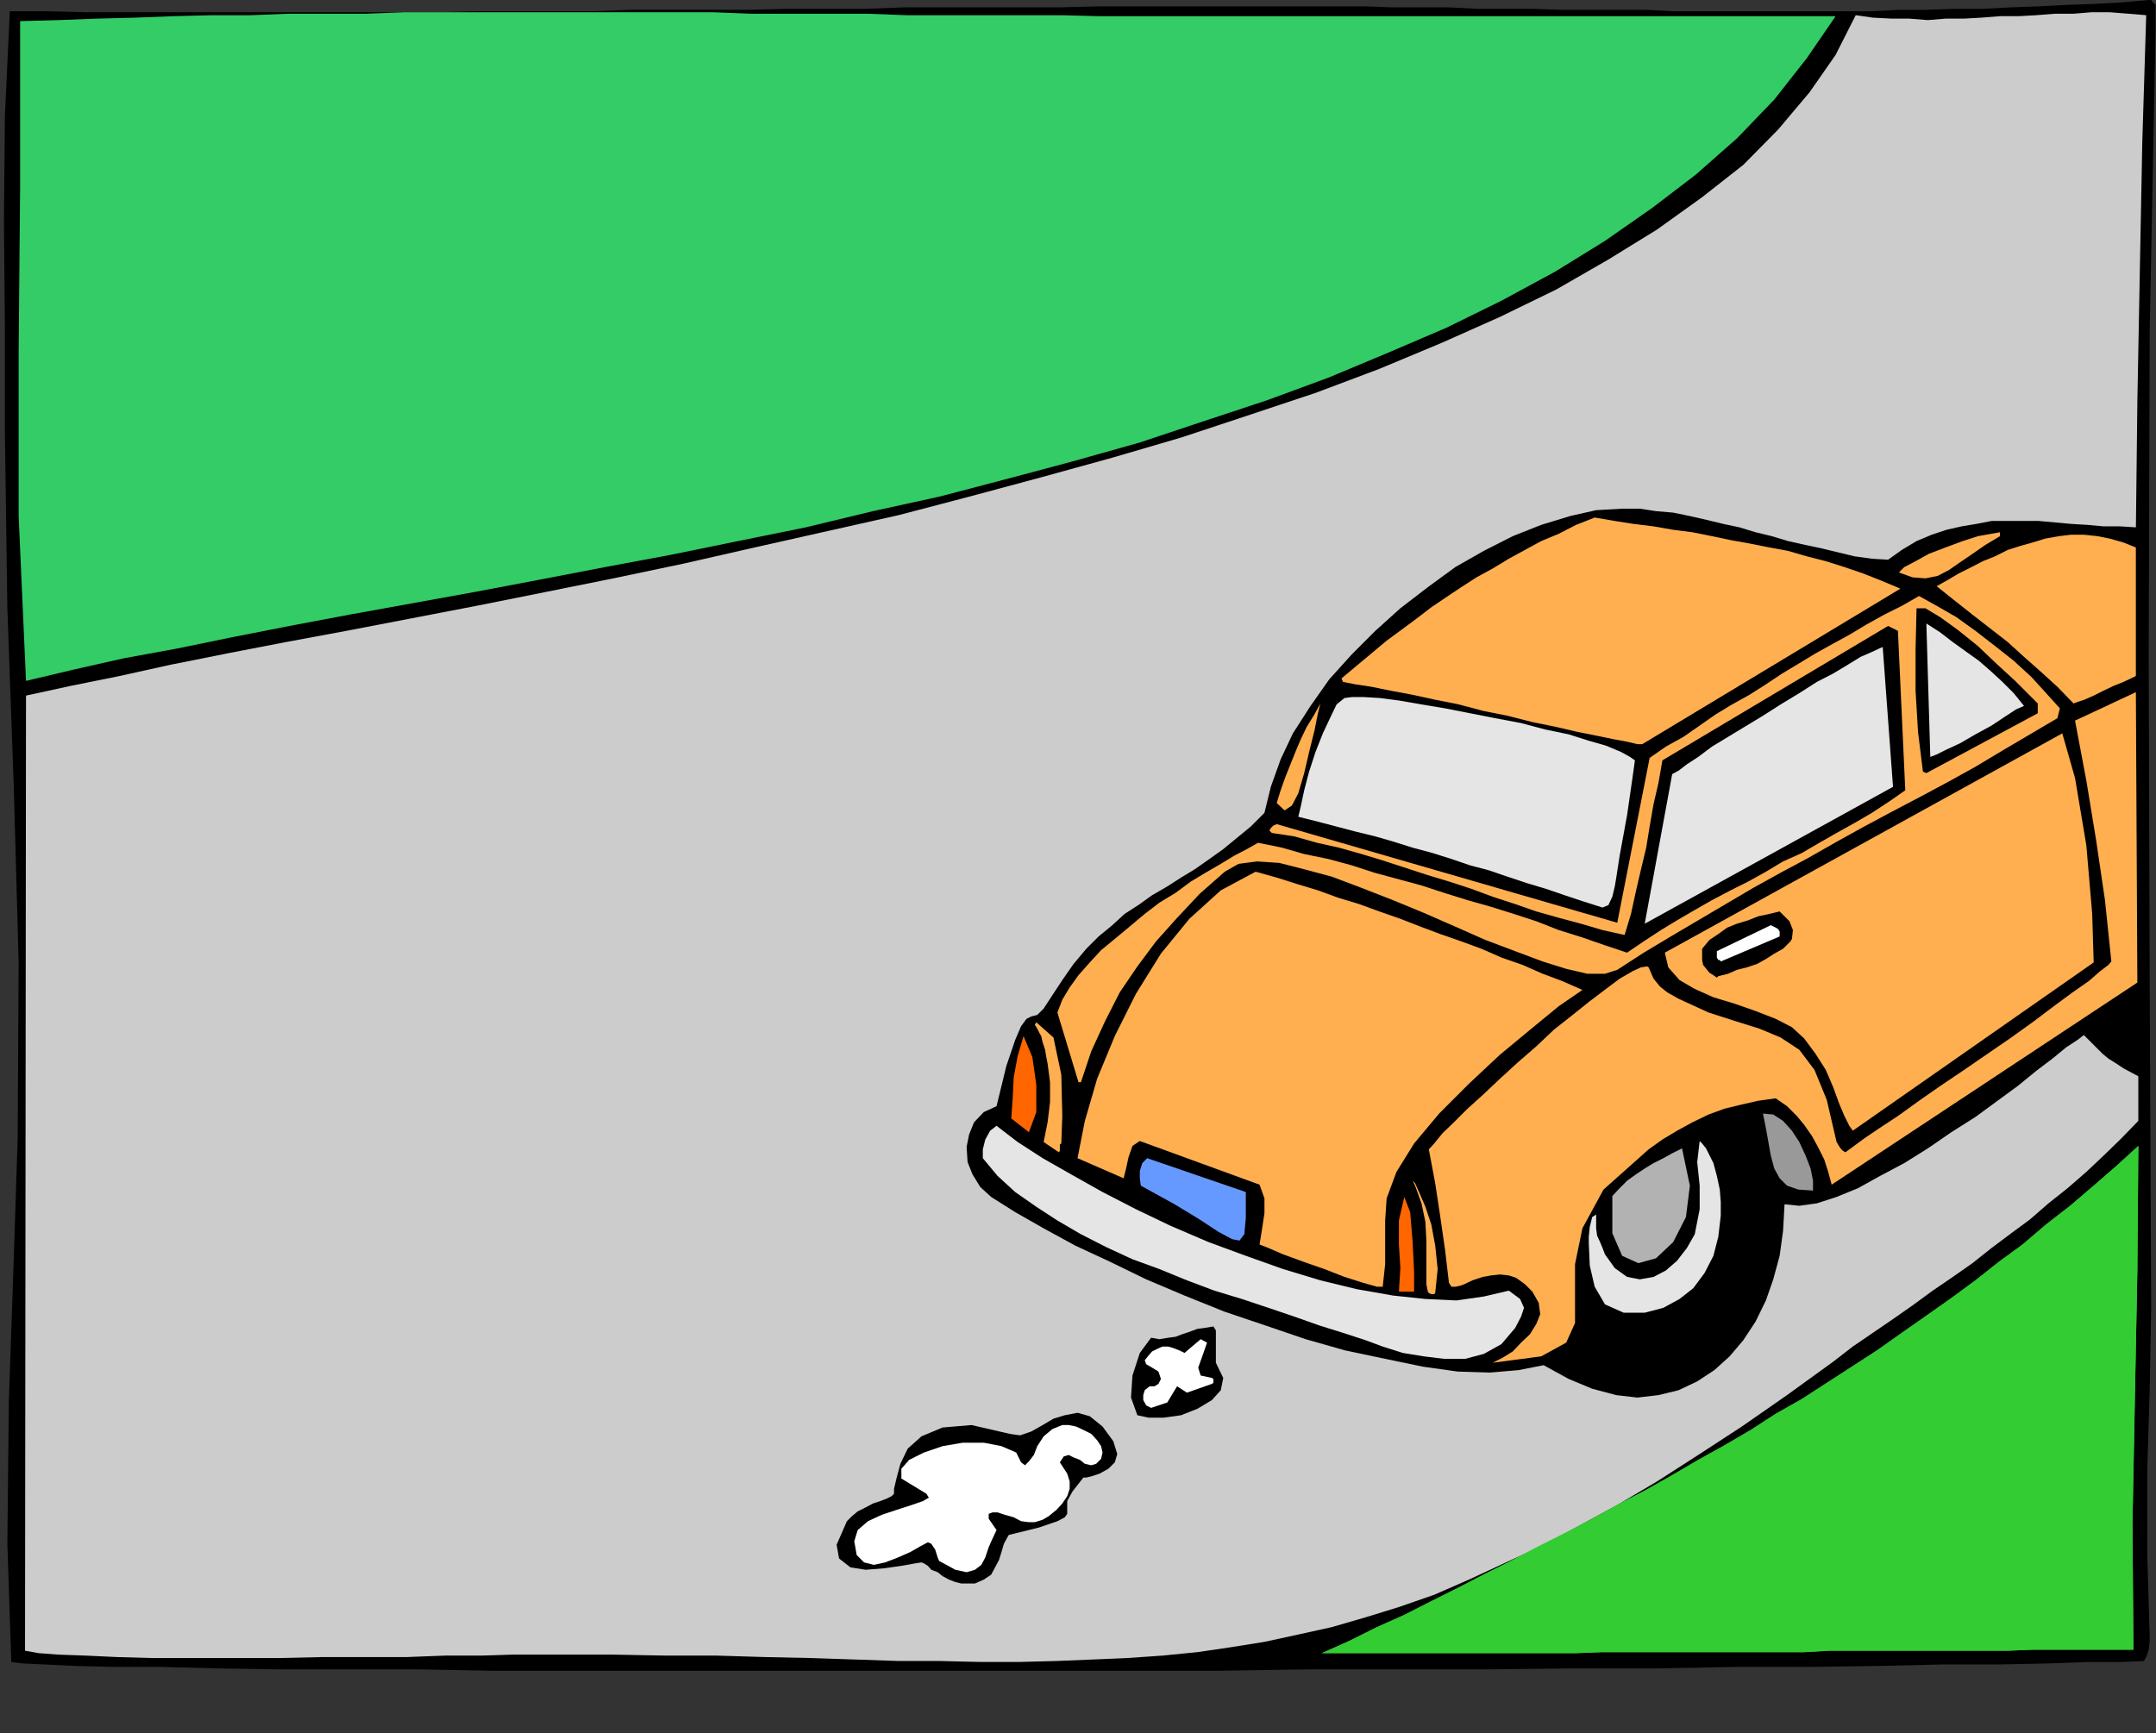 <?xml version="1.0" encoding="UTF-8" standalone="no"?>
<svg
   xmlns:ooo="http://xml.openoffice.org/svg/export"
   xmlns:dc="http://purl.org/dc/elements/1.1/"
   xmlns:cc="http://creativecommons.org/ns#"
   xmlns:rdf="http://www.w3.org/1999/02/22-rdf-syntax-ns#"
   xmlns:svg="http://www.w3.org/2000/svg"
   xmlns="http://www.w3.org/2000/svg"
   xmlns:sodipodi="http://sodipodi.sourceforge.net/DTD/sodipodi-0.dtd"
   xmlns:inkscape="http://www.inkscape.org/namespaces/inkscape"
   version="1.2"
   width="43.94mm"
   height="35.33mm"
   viewBox="0 0 4394 3533"
   preserveAspectRatio="xMidYMid"
   xml:space="preserve"
   id="svg139"
   sodipodi:docname="moving.svg"
   style="fill-rule:evenodd;stroke-width:28.222;stroke-linejoin:round"
   inkscape:version="0.92.5 (2060ec1f9f, 2020-04-08)"><rect x="0" y="0" width="4394" height="3533" fill="#333333" stroke="none"/><sodipodi:namedview
   pagecolor="#ffffff"
   bordercolor="#666666"
   borderopacity="1"
   objecttolerance="10"
   gridtolerance="10"
   guidetolerance="10"
   inkscape:pageopacity="0"
   inkscape:pageshadow="2"
   inkscape:window-width="664"
   inkscape:window-height="487"
   id="namedview141"
   showgrid="false"
   inkscape:zoom="0.2102413"
   inkscape:cx="83.036221"
   inkscape:cy="66.746455"
   inkscape:window-x="0"
   inkscape:window-y="0"
   inkscape:window-maximized="0"
   inkscape:current-layer="svg139" />
 <defs
   class="ClipPathGroup"
   id="defs8">
  <clipPath
   id="presentation_clip_path"
   clipPathUnits="userSpaceOnUse">
   <rect
   x="0"
   y="0"
   width="21000"
   height="29700"
   id="rect2" />
  </clipPath>
  <clipPath
   id="presentation_clip_path_shrink"
   clipPathUnits="userSpaceOnUse">
   <rect
   x="21"
   y="29"
   width="20958"
   height="29641"
   id="rect5" />
  </clipPath>
 </defs>
 <defs
   class="TextShapeIndex"
   id="defs12">
  <g
   ooo:slide="id1"
   ooo:id-list="id3"
   id="g10" />
 </defs>
 <defs
   class="EmbeddedBulletChars"
   id="defs44">
  <g
   id="bullet-char-template-57356"
   transform="matrix(4.8828125e-4,0,0,-4.8828125e-4,0,0)">
   <path
   d="M 580,1141 1163,571 580,0 -4,571 Z"
   id="path14"
   inkscape:connector-curvature="0" />
  </g>
  <g
   id="bullet-char-template-57354"
   transform="matrix(4.8828125e-4,0,0,-4.8828125e-4,0,0)">
   <path
   d="M 8,1128 H 1137 V 0 H 8 Z"
   id="path17"
   inkscape:connector-curvature="0" />
  </g>
  <g
   id="bullet-char-template-10146"
   transform="matrix(4.8828125e-4,0,0,-4.8828125e-4,0,0)">
   <path
   d="M 174,0 602,739 174,1481 1456,739 Z M 1358,739 309,1346 659,739 Z"
   id="path20"
   inkscape:connector-curvature="0" />
  </g>
  <g
   id="bullet-char-template-10132"
   transform="matrix(4.8828125e-4,0,0,-4.8828125e-4,0,0)">
   <path
   d="M 2015,739 1276,0 H 717 l 543,543 H 174 v 393 h 1086 l -543,545 h 557 z"
   id="path23"
   inkscape:connector-curvature="0" />
  </g>
  <g
   id="bullet-char-template-10007"
   transform="matrix(4.8828125e-4,0,0,-4.8828125e-4,0,0)">
   <path
   d="m 0,-2 c -7,16 -16,29 -25,39 l 381,530 c -94,256 -141,385 -141,387 0,25 13,38 40,38 9,0 21,-2 34,-5 21,4 42,12 65,25 l 27,-13 111,-251 280,301 64,-25 24,25 c 21,-10 41,-24 62,-43 C 886,937 835,863 770,784 769,783 710,716 594,584 L 774,223 c 0,-27 -21,-55 -63,-84 l 16,-20 C 717,90 699,76 672,76 641,76 570,178 457,381 L 164,-76 c -22,-34 -53,-51 -92,-51 -42,0 -63,17 -64,51 -7,9 -10,24 -10,44 0,9 1,19 2,30 z"
   id="path26"
   inkscape:connector-curvature="0" />
  </g>
  <g
   id="bullet-char-template-10004"
   transform="matrix(4.8828125e-4,0,0,-4.8828125e-4,0,0)">
   <path
   d="M 285,-33 C 182,-33 111,30 74,156 52,228 41,333 41,471 c 0,78 14,145 41,201 34,71 87,106 158,106 53,0 88,-31 106,-94 l 23,-176 c 8,-64 28,-97 59,-98 l 735,706 c 11,11 33,17 66,17 42,0 63,-15 63,-46 V 965 c 0,-36 -10,-64 -30,-84 L 442,47 C 390,-6 338,-33 285,-33 Z"
   id="path29"
   inkscape:connector-curvature="0" />
  </g>
  <g
   id="bullet-char-template-9679"
   transform="matrix(4.8828125e-4,0,0,-4.8828125e-4,0,0)">
   <path
   d="M 813,0 C 632,0 489,54 383,161 276,268 223,411 223,592 c 0,181 53,324 160,431 106,107 249,161 430,161 179,0 323,-54 432,-161 108,-107 162,-251 162,-431 0,-180 -54,-324 -162,-431 C 1136,54 992,0 813,0 Z"
   id="path32"
   inkscape:connector-curvature="0" />
  </g>
  <g
   id="bullet-char-template-8226"
   transform="matrix(4.8828125e-4,0,0,-4.8828125e-4,0,0)">
   <path
   d="m 346,457 c -73,0 -137,26 -191,78 -54,51 -81,114 -81,188 0,73 27,136 81,188 54,52 118,78 191,78 73,0 134,-26 185,-79 51,-51 77,-114 77,-187 0,-75 -25,-137 -76,-188 -50,-52 -112,-78 -186,-78 z"
   id="path35"
   inkscape:connector-curvature="0" />
  </g>
  <g
   id="bullet-char-template-8211"
   transform="matrix(4.8828125e-4,0,0,-4.8828125e-4,0,0)">
   <path
   d="M -4,459 H 1135 V 606 H -4 Z"
   id="path38"
   inkscape:connector-curvature="0" />
  </g>
  <g
   id="bullet-char-template-61548"
   transform="matrix(4.8828125e-4,0,0,-4.8828125e-4,0,0)">
   <path
   d="m 173,740 c 0,163 58,303 173,419 116,115 255,173 419,173 163,0 302,-58 418,-173 116,-116 174,-256 174,-419 0,-163 -58,-303 -174,-418 C 1067,206 928,148 765,148 601,148 462,206 346,322 231,437 173,577 173,740 Z"
   id="path41"
   inkscape:connector-curvature="0" />
  </g>
 </defs>
 <g
   id="g49"
   transform="translate(-8303,-13083)">
  <g
   id="id2"
   class="Master_Slide">
   <g
   id="bg-id2"
   class="Background" />
   <g
   id="bo-id2"
   class="BackgroundObjects" />
  </g>
 </g>
 <g
   class="SlideGroup"
   id="g137"
   transform="translate(-8303,-13083)">
  <g
   id="g135">
   <g
   id="container-id1">
    <g
   id="id1"
   class="Slide"
   clip-path="url(#presentation_clip_path)">
     <g
   class="Page"
   id="g131">
      <g
   class="Graphic"
   id="g129">
       <g
   id="id3">
        <rect
   class="BoundingBox"
   x="8303"
   y="13083"
   width="4394"
   height="3533"
   id="rect51"
   style="fill:none;stroke:none" />
        <defs
   id="defs56">
         <clipPath
   id="clip_path_1"
   clipPathUnits="userSpaceOnUse">
          <path
   d="m 8303,13083 h 4393 v 3532 H 8303 Z"
   id="path53"
   inkscape:connector-curvature="0" />
         </clipPath>
        </defs>
        <g
   clip-path="url(#clip_path_1)"
   id="g126">
         <path
   d="m 8326,16471 -8,-241 3,-290 10,-290 8,-246 2,-359 -10,-361 -13,-361 -5,-358 v -214 l -2,-216 2,-216 10,-213 h 79 l 79,2 h 79 81 79 79 78 79 79 81 79 l 79,-2 h 79 78 79 l 81,-3 h 79 79 79 l 79,-2 h 81 79 l 78,-3 h 79 79 81 79 l 79,-2 h 79 81 79 79 56 55 59 56 l 56,2 h 58 56 l 59,3 h 55 59 l 56,2 h 58 56 59 l 55,3 h 59 56 58 59 56 58 56 l 58,-3 h 56 l 56,-2 h 59 l 56,-3 56,-2 58,-3 56,-2 56,-3 56,-5 h 5 l 2,3 5,5 3,2 -13,664 -2,663 2,666 3,663 -3,168 -5,165 v 168 l 5,168 v 10 l -2,18 -5,15 -5,8 -49,2 h -66 l -81,3 -99,2 h -115 l -129,3 -140,2 h -150 l -160,3 h -170 l -176,2 h -180 -188 l -188,3 h -191 -190 -191 -191 -183 -180 -175 -168 l -158,-3 h -150 -137 l -124,-2 -112,-3 h -97 l -79,-2 -63,-3 -43,-2 z"
   id="path58"
   inkscape:connector-curvature="0"
   style="fill:#000000;stroke:none" />
         <path
   d="m 10506,15289 h -5 l -43,-142 10,-26 15,-25 18,-25 23,-26 23,-25 28,-23 30,-25 31,-26 30,-23 33,-20 31,-23 30,-18 31,-18 28,-17 25,-13 23,-13 49,10 45,13 49,10 48,13 46,15 48,13 48,13 46,15 48,15 46,13 48,15 46,15 46,18 48,15 46,16 45,15 34,-23 35,-23 33,-20 36,-21 35,-20 38,-20 36,-18 36,-20 35,-21 38,-17 36,-21 35,-20 36,-20 36,-21 35,-23 33,-23 -15,-325 -20,-10 -460,274 -8,46 -10,43 -8,46 -7,43 -11,46 -10,43 -10,46 -13,43 -45,-10 -44,-13 -45,-12 -46,-13 -43,-15 -46,-15 -43,-16 -46,-15 -43,-13 -46,-15 -46,-15 -43,-13 -46,-13 -45,-10 -46,-13 -46,-7 -5,-5 3,-5 5,-5 7,-3 694,201 66,-336 33,-23 36,-20 33,-23 33,-23 33,-20 36,-20 33,-21 33,-22 35,-21 33,-20 36,-20 33,-18 35,-21 36,-20 36,-18 35,-20 36,20 40,23 39,28 40,31 38,30 36,33 30,33 28,31 -5,20 -56,33 -56,33 -55,33 -56,31 -56,30 -59,31 -56,30 -56,31 -58,33 -56,30 -56,31 -56,33 -56,33 -56,33 -55,33 -54,35 -25,8 h -36 l -43,-10 -48,-15 -56,-21 -61,-23 -61,-27 -64,-28 -63,-26 -64,-25 -61,-23 -56,-15 -51,-13 -45,-3 -38,5 -28,16 -51,45 -46,49 -43,48 -38,51 -36,53 -30,59 -28,61 z"
   id="path60"
   inkscape:connector-curvature="0"
   style="fill:#ffaf4f;stroke:none" />
         <path
   d="m 8354,16448 2,-1947 92,-20 99,-20 104,-23 115,-23 119,-23 124,-23 130,-25 135,-26 140,-28 139,-28 143,-30 145,-33 147,-33 147,-33 145,-38 145,-39 145,-40 140,-41 139,-46 135,-45 130,-49 127,-53 119,-53 115,-56 106,-61 99,-61 92,-66 84,-66 71,-72 64,-76 53,-76 41,-81 35,5 38,2 h 36 l 38,3 36,-3 h 38 l 35,-2 38,-3 h 38 l 36,-2 38,-3 h 38 l 36,-3 h 38 l 38,3 36,3 -8,259 -5,262 -5,264 -3,259 -33,-2 h -33 l -33,-3 -33,-2 -33,-3 -33,-3 h -33 -30 -33 l -31,6 -30,5 -31,7 -30,10 -31,13 -30,18 -28,20 -33,-2 -36,-5 -33,-8 -33,-8 -33,-7 -36,-8 -33,-10 -33,-8 -33,-10 -33,-7 -33,-8 -35,-8 -34,-7 -35,-3 -33,-5 h -36 l -53,3 -53,12 -59,18 -58,23 -59,30 -58,33 -56,41 -56,43 -51,46 -48,48 -46,51 -38,54 -36,56 -25,53 -20,56 -13,53 -28,28 -28,23 -28,23 -28,20 -30,21 -28,17 -28,18 -31,18 -28,20 -28,18 -25,23 -28,23 -25,25 -26,31 -23,33 -23,35 -15,23 -13,13 -12,3 -10,5 -11,15 -12,28 -18,53 -20,82 -26,12 -20,21 -10,25 -5,25 2,31 10,25 16,26 22,20 49,31 58,33 64,35 71,33 74,36 78,33 82,33 83,28 82,28 81,23 81,17 77,16 71,10 66,2 58,-5 51,-10 51,28 48,20 49,13 43,5 43,-5 41,-10 38,-18 35,-23 31,-28 28,-33 25,-38 21,-43 15,-43 13,-48 7,-51 3,-54 30,3 36,-5 40,-13 44,-18 45,-25 49,-26 48,-30 48,-33 49,-31 45,-33 41,-30 38,-31 33,-25 28,-23 23,-15 13,-10 12,12 13,13 13,13 12,10 16,10 15,10 15,8 15,8 v 91 l -35,36 -36,35 -35,33 -38,33 -39,31 -38,33 -38,28 -40,30 -39,31 -40,28 -41,28 -41,30 -40,28 -41,28 -41,28 -40,31 -94,68 -92,64 -89,58 -84,54 -81,48 -79,43 -76,41 -76,35 -71,33 -71,31 -72,25 -68,21 -69,20 -68,15 -69,15 -69,11 -68,10 -71,7 -72,5 -71,3 -73,3 -77,2 h -78 l -82,-2 h -84 l -89,-3 -89,-3 -94,-2 -99,-3 h -104 l -107,-2 h -111 -41 -54 l -63,2 h -74 l -79,3 h -83 -89 l -89,2 h -87 -86 -81 l -74,-2 -64,-3 -56,-2 -40,-3 z"
   id="path62"
   inkscape:connector-curvature="0"
   style="fill:#cccccc;stroke:none" />
         <path
   d="m 10997,16453 56,-25 56,-28 56,-25 55,-28 56,-28 54,-28 56,-28 53,-28 56,-28 53,-28 56,-31 54,-28 53,-30 53,-31 54,-30 53,-31 51,-33 53,-30 51,-33 51,-33 51,-33 51,-36 50,-35 51,-36 49,-36 48,-38 48,-35 48,-41 49,-38 48,-41 46,-40 45,-41 -2,254 -5,257 -5,259 2,257 h -51 -53 -51 -51 l -50,2 h -54 -51 -50 -54 -51 -50 -54 l -51,3 h -50 -54 -51 -51 -53 -51 -53 -51 l -51,2 h -53 -51 -51 -53 -51 -53 -51 -51 -53 z"
   id="path64"
   inkscape:connector-curvature="0"
   style="fill:#33cc33;stroke:none" />
         <path
   d="m 10997,16453 56,-25 56,-28 56,-25 55,-28 56,-28 54,-28 56,-28 53,-28 56,-28 53,-28 56,-31 54,-28 53,-30 53,-31 54,-30 53,-31 51,-33 53,-30 51,-33 51,-33 51,-33 51,-36 50,-35 51,-36 49,-36 48,-38 48,-35 48,-41 49,-38 48,-41 46,-40 45,-41 -2,254 -5,257 -5,259 2,257 h -51 -53 -51 -51 l -50,2 h -54 -51 -50 -54 -51 -50 -54 l -51,3 h -50 -54 -51 -51 -53 -51 -53 -51 l -51,2 h -53 -51 -51 -53 -51 -53 -51 -51 -53 z"
   id="path66"
   inkscape:connector-curvature="0"
   style="fill:#33cc33;stroke:none" />
         <path
   d="m 10262,16311 -12,-3 -13,-5 -13,-7 -10,-8 -13,-5 -7,-8 -8,-5 -5,-2 -13,2 -28,5 -35,5 -38,3 -31,-5 -23,-18 -5,-28 21,-48 10,-10 12,-10 16,-8 15,-8 15,-5 13,-5 10,-5 5,-5 v -10 l 5,-21 8,-30 15,-31 28,-25 43,-18 59,-5 78,18 21,3 23,-8 23,-13 22,-13 23,-7 26,-5 25,7 26,21 22,30 8,26 -5,17 -13,13 -18,10 -15,5 -12,3 h -6 l -22,28 -11,20 v 15 11 l -5,7 -15,8 -38,13 -61,15 -3,5 -7,13 -5,17 -5,16 -8,15 -8,15 -15,10 -18,8 z"
   id="path68"
   inkscape:connector-curvature="0"
   style="fill:#000000;stroke:none" />
         <path
   d="m 10217,16265 -3,-7 -5,-16 -8,-12 -7,-3 -15,8 -21,12 -25,11 -26,10 -23,5 -20,-5 -15,-15 -5,-28 7,-23 21,-18 28,-13 30,-10 31,-10 23,-8 12,-7 -5,-8 -51,-31 v -20 l 16,-18 30,-15 38,-13 41,-7 h 43 l 36,7 30,13 10,20 8,6 8,-8 10,-13 7,-18 13,-20 18,-15 20,-8 h 13 l 15,3 15,7 16,8 12,13 8,12 3,13 -3,13 -10,10 -10,3 -13,-3 -10,-8 -13,-5 -10,-5 -10,3 -8,12 15,23 5,16 v 15 l -5,15 -10,15 -12,13 -16,13 -12,7 -16,5 h -12 l -16,-2 -15,-8 -18,-5 -15,-5 h -10 l -8,3 v 10 l 16,23 -8,17 -8,18 -7,21 -8,15 -13,10 -17,5 -23,-5 z"
   id="path70"
   inkscape:connector-curvature="0"
   style="fill:#ffffff;stroke:none" />
         <path
   d="m 10621,15968 -13,-36 3,-45 15,-46 23,-31 17,3 18,-3 15,-2 13,-5 15,-5 16,-6 15,-2 18,-3 5,8 v 66 l 15,31 -5,25 -18,20 -30,18 -33,13 -36,5 h -30 z"
   id="path72"
   inkscape:connector-curvature="0"
   style="fill:#000000;stroke:none" />
         <path
   d="m 10717,15841 33,-28 13,7 -8,23 -10,28 5,16 23,5 3,2 v 3 5 l -3,2 -51,18 -20,-13 -8,13 -12,20 -33,11 -10,-5 -6,-11 v -10 l 3,-10 10,-8 h 10 l 8,-5 5,-10 -5,-15 -13,-8 -12,-7 -3,-8 8,-10 7,-8 10,-5 11,-5 h 12 l 10,3 13,5 z"
   id="path74"
   inkscape:connector-curvature="0"
   style="fill:#ffffff;stroke:none" />
         <path
   d="m 11553,15767 44,18 45,5 44,-8 40,-17 36,-26 30,-30 23,-41 15,-43 8,-43 v -41 l -3,-43 -10,-38 -7,-18 -10,-23 -11,-23 3,-10 61,-21 25,28 18,39 13,45 2,49 -2,53 -10,53 -16,54 -22,53 -28,46 -33,43 -41,33 -43,26 -51,15 -54,2 -58,-12 -64,-31 v -10 l 16,-13 18,-12 12,-16 z"
   id="path76"
   inkscape:connector-curvature="0"
   style="fill:#000000;stroke:none" />
         <path
   d="m 10306,15444 v -18 l 5,-20 10,-18 13,-10 43,33 51,33 58,33 64,36 68,35 71,34 77,33 76,28 76,27 76,23 74,18 74,13 66,7 63,3 56,-8 51,-12 23,17 8,18 -6,18 -12,23 -28,33 -36,20 -38,10 h -43 l -41,-5 -43,-7 -41,-13 -35,-13 -46,-15 -48,-15 -51,-18 -53,-18 -54,-18 -56,-17 -56,-21 -56,-23 -55,-20 -54,-25 -51,-26 -48,-28 -43,-28 -43,-30 -36,-33 z"
   id="path78"
   inkscape:connector-curvature="0"
   style="fill:#e5e5e5;stroke:none" />
         <path
   d="m 11612,15759 -38,-17 -21,-36 -10,-43 -2,-46 v -13 l 2,-20 5,-20 8,-5 v 7 21 l 2,15 6,13 5,12 5,13 20,28 25,18 26,5 28,-5 25,-13 23,-20 20,-26 16,-28 10,-51 v -48 l -5,-48 5,-43 5,5 8,10 15,30 7,26 6,28 2,25 v 28 l -5,43 -10,39 -18,35 -23,31 -28,22 -33,18 -38,10 z"
   id="path80"
   inkscape:connector-curvature="0"
   style="fill:#e5e5e5;stroke:none" />
         <path
   d="m 11154,15716 3,-48 -3,-48 v -49 l 11,-48 12,31 5,61 3,61 v 40 z"
   id="path82"
   inkscape:connector-curvature="0"
   style="fill:#ff6600;stroke:none" />
         <path
   d="m 11589,15521 15,-16 15,-15 18,-13 18,-12 18,-11 20,-10 18,-10 20,-10 16,76 -8,64 -26,51 -35,33 -36,10 -33,-15 -20,-46 z"
   id="path84"
   inkscape:connector-curvature="0"
   style="fill:#b2b2b2;stroke:none" />
         <path
   d="m 10628,15500 -2,-15 v -15 l 5,-16 10,-10 201,69 v 53 l -3,33 -10,13 -15,-3 -28,-15 -38,-25 -51,-31 z"
   id="path86"
   inkscape:connector-curvature="0"
   style="fill:#6699ff;stroke:none" />
         <path
   d="m 11896,15353 21,2 20,13 18,20 15,23 13,28 10,26 5,25 v 20 l -30,-2 -23,-8 -15,-15 -11,-20 -7,-26 -5,-28 -5,-28 z"
   id="path88"
   inkscape:connector-curvature="0"
   style="fill:#999999;stroke:none" />
         <path
   d="m 10400,15391 -36,-28 3,-43 2,-41 8,-43 12,-41 18,43 8,56 v 56 z"
   id="path90"
   inkscape:connector-curvature="0"
   style="fill:#ff6600;stroke:none" />
         <path
   d="m 12575,15172 84,-45 v 106 h -13 l -13,-5 -12,-5 -10,-7 -13,-11 -10,-10 -8,-10 z"
   id="path92"
   inkscape:connector-curvature="0"
   style="fill:#000000;stroke:none" />
         <path
   d="m 11655,14966 56,-305 13,-7 17,-13 23,-15 28,-21 33,-20 33,-20 38,-23 36,-23 38,-23 36,-23 33,-17 30,-18 26,-16 23,-10 15,-7 7,-3 21,285 z"
   id="path94"
   inkscape:connector-curvature="0"
   style="fill:#e5e5e5;stroke:none" />
         <path
   d="m 10949,14748 5,-21 7,-33 10,-38 13,-40 15,-38 16,-34 12,-25 16,-13 15,-2 h 25 l 33,2 38,5 46,8 48,8 51,10 51,10 53,10 49,13 48,10 41,13 35,10 31,13 18,10 10,7 -5,36 -11,76 -15,82 -7,45 -3,18 -5,21 -8,17 -12,5 -38,-12 -39,-13 -38,-13 -40,-12 -39,-13 -38,-13 -38,-10 -38,-13 -38,-12 -41,-11 -38,-12 -38,-11 -41,-10 -38,-10 -38,-10 z"
   id="path96"
   inkscape:connector-curvature="0"
   style="fill:#e5e5e5;stroke:none" />
         <path
   d="m 12229,14659 -7,-3 -10,-81 -5,-84 v -84 l 2,-84 h 18 l 30,18 36,26 41,33 40,38 36,33 28,28 18,18 v 20 z"
   id="path98"
   inkscape:connector-curvature="0"
   style="fill:#000000;stroke:none" />
         <path
   d="m 11345,15861 20,-10 21,-13 17,-18 18,-17 13,-21 8,-20 -3,-23 -13,-23 -15,-15 -18,-13 -15,-5 -18,-2 -18,2 -17,3 -21,7 -17,8 -8,3 -10,2 h -8 l -5,-8 -8,-68 -10,-69 -10,-66 -13,-69 11,-12 17,-21 23,-22 28,-28 31,-28 35,-33 36,-33 38,-33 36,-34 38,-30 35,-28 33,-25 28,-21 26,-15 17,-8 13,-2 3,2 10,23 13,16 15,12 23,13 61,28 56,18 48,15 43,18 38,25 31,41 25,61 20,86 3,5 5,8 5,5 5,3 15,-11 23,-17 31,-21 38,-25 43,-31 43,-30 49,-33 48,-33 48,-33 46,-33 41,-31 38,-28 33,-23 23,-20 17,-13 6,-7 -13,-125 -18,-122 -20,-122 -23,-122 124,-58 3,592 -623,412 -7,-26 -8,-25 -13,-26 -12,-22 -16,-23 -15,-18 -20,-20 -23,-16 -36,5 -35,8 -33,8 -33,12 -33,16 -31,17 -30,18 -28,20 -92,82 -43,79 -15,73 v 64 56 l -18,40 -51,28 z"
   id="path100"
   inkscape:connector-curvature="0"
   style="fill:#ffaf4f;stroke:none" />
         <path
   d="m 11228,15719 -2,2 h -6 l -5,-2 -2,-3 -3,-15 v -15 -18 -15 -41 l -2,-38 -8,-38 -13,-36 -5,-10 5,5 8,18 13,30 12,36 8,43 5,48 z"
   id="path102"
   inkscape:connector-curvature="0"
   style="fill:#ffaf4f;stroke:none" />
         <path
   d="m 10870,15620 5,-31 5,-33 v -30 l -10,-28 -244,-89 -15,10 -8,23 -5,23 -5,20 -94,-41 15,-76 25,-86 36,-87 43,-86 51,-82 58,-71 64,-58 71,-38 43,12 41,13 43,13 41,15 43,13 41,15 43,15 41,16 40,15 43,15 41,15 41,18 43,15 41,18 40,15 41,18 -48,33 -56,46 -64,53 -63,59 -61,61 -51,61 -36,58 -20,54 -3,45 v 44 45 l -5,46 h -12 l -28,-8 -38,-12 -41,-16 -43,-15 -41,-15 -30,-13 z"
   id="path104"
   inkscape:connector-curvature="0"
   style="fill:#ffaf4f;stroke:none" />
         <path
   d="m 10461,15432 -31,-21 8,-40 5,-41 v -41 l -5,-38 -3,-15 -2,-13 -5,-15 -3,-13 -3,-5 -5,-10 -5,-8 3,-5 35,31 16,76 2,84 -2,56 -3,2 v 5 8 z"
   id="path106"
   inkscape:connector-curvature="0"
   style="fill:#ffaf4f;stroke:none" />
         <path
   d="m 12079,15388 -7,-10 -10,-20 -11,-26 -12,-33 -15,-35 -21,-33 -23,-31 -25,-23 -33,-17 -41,-16 -43,-15 -43,-13 -38,-17 -31,-18 -23,-26 -7,-30 810,-447 26,91 23,137 12,140 3,99 z"
   id="path108"
   inkscape:connector-curvature="0"
   style="fill:#ffaf4f;stroke:none" />
         <path
   d="m 11040,14473 -3,-7 31,-26 30,-25 31,-26 30,-22 31,-23 30,-23 31,-21 30,-20 31,-20 33,-18 33,-20 33,-18 33,-18 36,-15 35,-18 38,-15 41,7 38,6 41,5 40,7 39,5 40,8 38,8 39,7 40,8 38,7 38,11 39,10 38,12 38,13 38,15 38,16 -526,317 h -10 l -21,-5 -27,-5 -34,-7 -40,-8 -43,-10 -49,-10 -51,-13 -50,-10 -49,-13 -50,-10 -46,-10 -43,-8 -39,-8 -33,-5 z"
   id="path110"
   inkscape:connector-curvature="0"
   style="fill:#ffaf4f;stroke:none" />
         <path
   d="m 12529,14517 -33,-34 -33,-30 -35,-31 -33,-30 -36,-28 -36,-28 -38,-30 -35,-28 23,-13 22,-13 26,-13 23,-12 25,-10 26,-13 25,-8 25,-7 26,-8 28,-5 25,-3 h 26 l 28,3 25,5 28,8 25,10 v 262 l -10,5 -15,7 -20,8 -21,10 -20,10 -18,8 -15,5 z"
   id="path112"
   inkscape:connector-curvature="0"
   style="fill:#ffaf4f;stroke:none" />
         <path
   d="m 12173,14250 11,-11 23,-12 27,-15 34,-13 35,-13 31,-10 28,-5 17,-3 v 8 l -30,18 -26,18 -25,17 -23,16 -23,12 -25,5 -26,-2 z"
   id="path114"
   inkscape:connector-curvature="0"
   style="fill:#ffaf4f;stroke:none" />
         <path
   d="m 8356,14471 -15,-336 v -335 l 3,-336 v -338 l 78,-2 77,-3 78,-2 79,-3 79,-2 h 79 l 76,-3 h 79 79 l 78,-3 h 79 79 79 79 78 79 79 79 l 78,3 h 79 79 79 l 79,3 h 78 79 79 79 l 78,2 h 79 76 79 79 1187 l -59,86 -66,84 -76,79 -84,74 -89,68 -96,67 -102,63 -109,59 -112,55 -119,51 -122,51 -125,46 -130,43 -129,43 -135,38 -135,36 -137,36 -137,30 -137,33 -138,28 -137,28 -134,25 -135,26 -132,25 -127,23 -127,23 -122,23 -117,23 -112,23 -109,20 -102,23 z"
   id="path116"
   inkscape:connector-curvature="0"
   style="fill:#33cc66;stroke:none" />
         <path
   d="m 10905,14720 8,-26 10,-28 10,-25 10,-25 11,-26 12,-25 16,-26 12,-22 -5,20 -7,35 -11,44 -10,43 -12,41 -13,25 -15,10 z"
   id="path118"
   inkscape:connector-curvature="0"
   style="fill:#ffaf4f;stroke:none" />
         <path
   d="m 11805,15073 -3,3 -7,-5 -8,-5 -5,-6 -8,-10 -2,-10 v -10 -13 l 15,-18 18,-12 18,-13 20,-8 23,-7 20,-8 23,-5 21,-5 20,20 7,18 -2,18 -3,5 -15,15 -18,10 -17,11 -18,10 -21,7 -20,5 -18,8 z"
   id="path120"
   inkscape:connector-curvature="0"
   style="fill:#000000;stroke:none" />
         <path
   d="m 11810,15043 -2,-3 h -3 l -3,-5 v -13 l 110,-53 10,5 5,3 3,5 v 10 z"
   id="path122"
   inkscape:connector-curvature="0"
   style="fill:#ffffff;stroke:none" />
         <path
   d="m 12237,14626 -8,-272 28,18 26,20 25,18 28,20 23,20 25,23 23,23 21,26 -16,7 -23,15 -27,18 -33,18 -31,18 -28,13 -20,10 z"
   id="path124"
   inkscape:connector-curvature="0"
   style="fill:#e5e5e5;stroke:none" />
        </g>
       </g>
      </g>
     </g>
    </g>
   </g>
  </g>
 </g>
</svg>